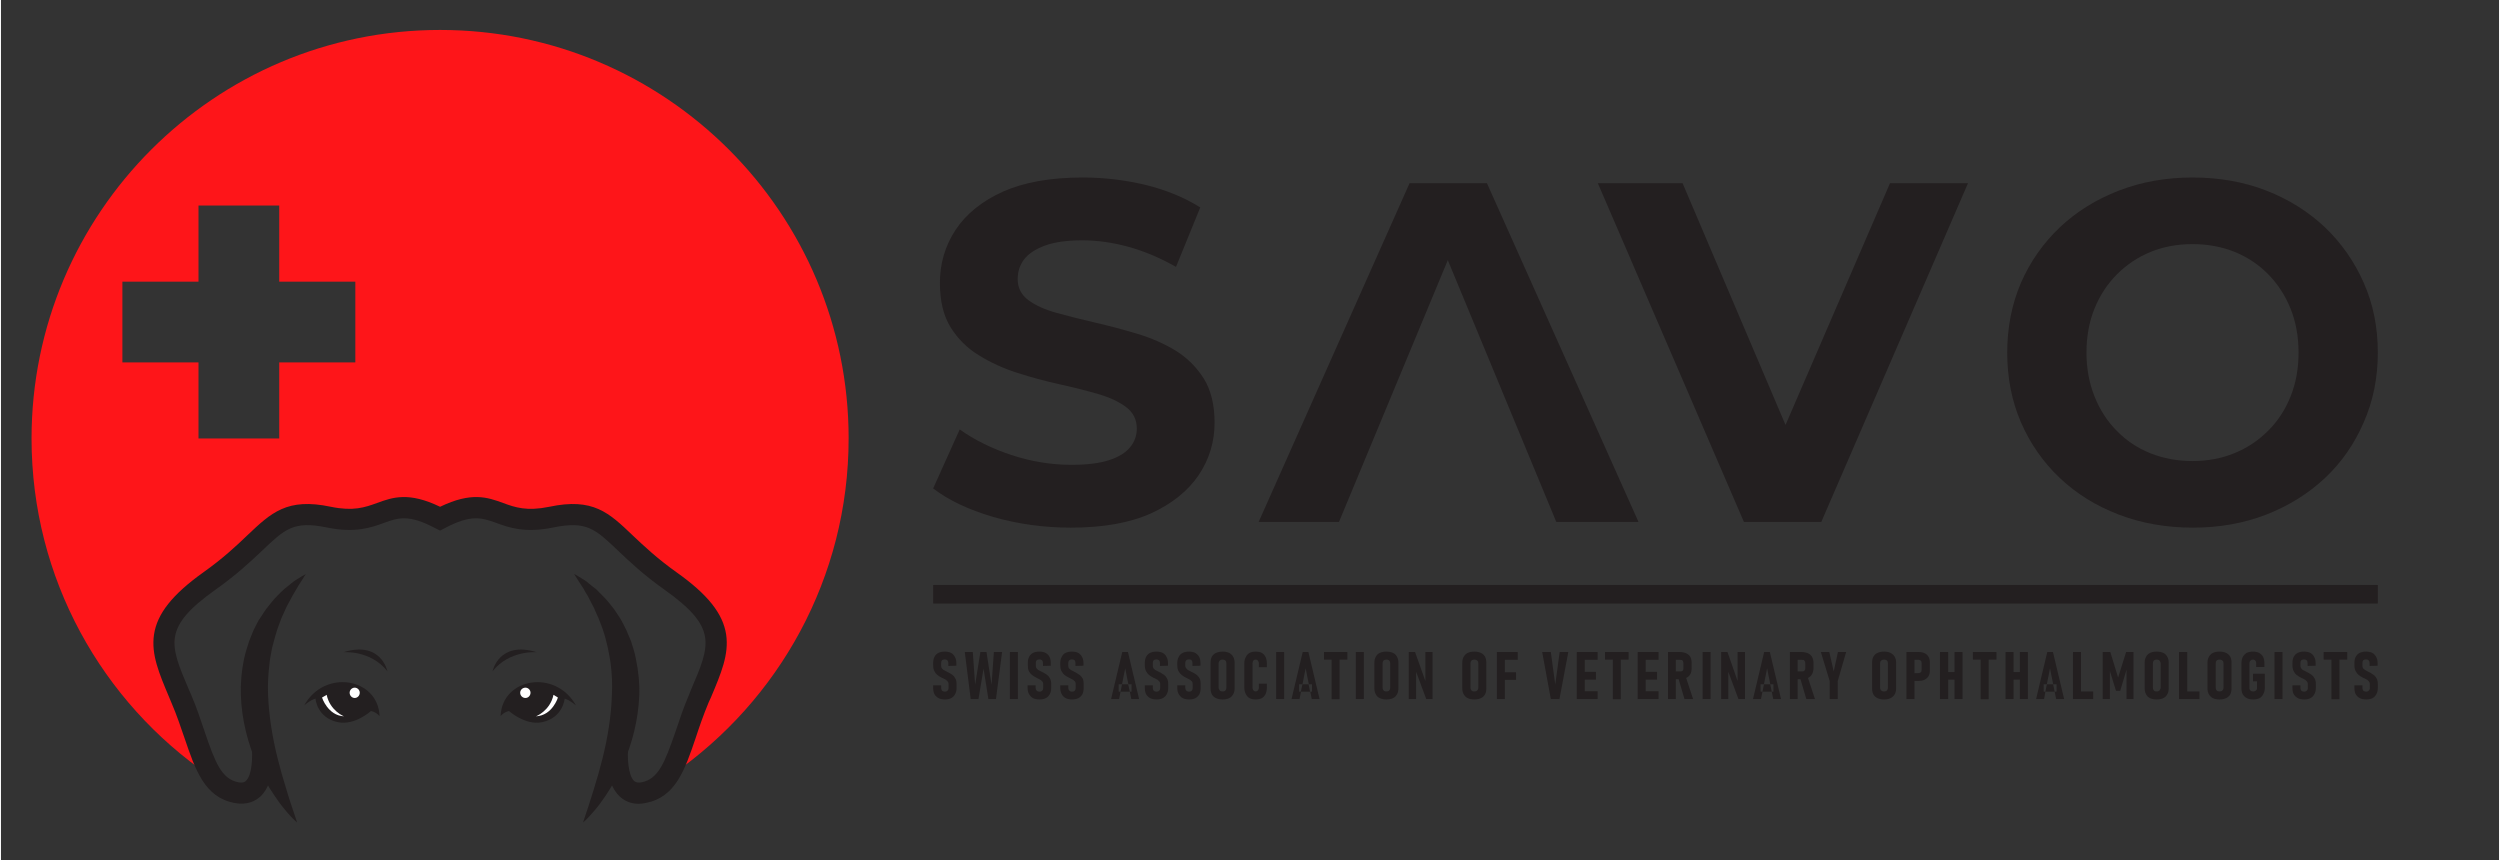 <svg version="1.2" xmlns="http://www.w3.org/2000/svg" viewBox="0 0 1185 408" width="436" height="150">
	<rect x="0" y="0" width="1185" height="408" fill="#333333" stroke="none"/>
	<title>EPS files (1)-ai</title>
	<style>
		.s0 { fill: #231f20 } 
		.s1 { fill: #fe1519 } 
		.s2 { fill: #ffffff } 
	</style>
	<g id="Layer 1">
		<g id="&lt;Group&gt;">
			<g id="&lt;Group&gt;">
				<g id="&lt;Group&gt;">
					<g id="&lt;Group&gt;">
						<g id="&lt;Group&gt;">
							<path id="&lt;Compound Path&gt;" class="s0" d="m507.6 250.3q-19.3 0-37-5.1-17.6-5.2-28.4-13.5l12.6-28q10.3 7.4 24.4 12.1 14.2 4.7 28.6 4.7 11 0 17.8-2.2 6.8-2.2 10-6.1 3.2-3.9 3.2-8.9 0-6.4-5.1-10.2-5-3.8-13.3-6.2-8.2-2.4-18.2-4.6-10-2.2-20-5.4-10-3.2-18.2-8.3-8.3-5-13.5-13.3-5.1-8.2-5.1-21.1 0-13.8 7.4-25.1 7.5-11.4 22.5-18.2 15.1-6.7 37.8-6.7 15.1 0 29.8 3.5 14.7 3.6 26 10.7l-11.5 28.2q-11.3-6.4-22.5-9.5-11.3-3.1-22-3.1-10.8 0-17.7 2.5-6.9 2.6-9.9 6.6-3 4-3 9.3 0 6.2 5.1 10 5 3.7 13.3 6 8.3 2.3 18.2 4.6 10 2.3 20 5.3 10 3 18.3 8 8.2 5.1 13.4 13.3 5.1 8.3 5.1 20.9 0 13.6-7.5 24.8-7.6 11.3-22.6 18.2-15.1 6.8-38 6.8z"/>
							<path id="&lt;Compound Path&gt;" class="s0" d="m596.6 247.6l71.6-160.7h36.7l71.9 160.7h-39l-58.8-141.9h14.7l-59 141.9z"/>
							<path id="&lt;Compound Path&gt;" class="s0" d="m826.8 247.6l-69.3-160.7h40.2l60.6 142.3h-23.7l61.5-142.3h37l-69.6 160.7z"/>
							<path id="&lt;Compound Path&gt;" fill-rule="evenodd" class="s0" d="m1039.8 250.3q-19 0-35.2-6.2-16.2-6.2-28-17.4-11.8-11.2-18.4-26.4-6.5-15.1-6.5-33 0-17.9 6.5-33.1 6.6-15.1 18.5-26.4 11.9-11.2 28-17.4 16.1-6.2 34.9-6.2 19 0 35 6.2 15.9 6.2 27.8 17.4 11.8 11.3 18.4 26.3 6.7 15 6.7 33.2 0 17.9-6.7 33.1-6.6 15.3-18.4 26.4-11.9 11.1-27.8 17.3-16 6.2-34.8 6.2zm-0.2-31.6q10.8 0 19.8-3.7 9.1-3.7 16-10.6 6.9-6.8 10.7-16.3 3.8-9.4 3.8-20.8 0-11.5-3.8-20.9-3.8-9.4-10.6-16.3-6.8-6.9-15.9-10.6-9.2-3.7-20-3.7-10.8 0-19.9 3.7-9 3.7-15.9 10.6-6.9 6.9-10.7 16.3-3.8 9.4-3.8 20.9 0 11.2 3.8 20.7 3.8 9.6 10.6 16.4 6.7 6.9 15.9 10.6 9.2 3.7 20 3.7z"/>
						</g>
						<g id="&lt;Group&gt;">
							<path id="&lt;Compound Path&gt;" class="s0" d="m444.8 331.2q-1.3-0.7-2-1.9-0.6-1.2-0.6-3v-1.2h3.8v1.2q0 0.8 0.4 1.3 0.5 0.5 1.4 0.5 0.8 0 1.2-0.5 0.5-0.4 0.5-1.3v-1.9q0-0.6-0.4-1.1-0.3-0.4-0.8-0.8-0.6-0.3-1.5-0.8-0.1 0-0.1 0-0.1-0.1-0.2-0.1l-0.2-0.1q-1.2-0.6-2.1-1.3-0.9-0.7-1.4-1.8-0.6-1.1-0.6-2.8v-1.1q0-1.7 0.6-2.9 0.7-1.3 1.9-1.9 1.3-0.6 3-0.6 1.7 0 3 0.6 1.2 0.7 1.8 1.9 0.7 1.2 0.7 3v1.2l-3.8 0.1v-1.3q0-0.9-0.5-1.4-0.4-0.4-1.2-0.4-0.8 0-1.3 0.4-0.4 0.4-0.4 1.2v1.5q0 0.6 0.3 1.1 0.3 0.4 0.8 0.8 0.5 0.3 1.4 0.7 0.2 0.1 0.4 0.2 0.2 0.1 0.3 0.2 0.1 0 0.1 0 0 0 0 0 1.3 0.7 2.1 1.3 0.8 0.6 1.3 1.6 0.6 1 0.6 2.7v1.8q0 1.8-0.7 3-0.6 1.2-1.9 1.9-1.2 0.6-2.9 0.6-1.8 0-3-0.6z"/>
							<path id="&lt;Compound Path&gt;" class="s0" d="m464.6 309.3h2.9l2.4 15.5 1.1-15.5h3.9l-2.9 22.3h-3.6l-2.3-14.4-2.4 14.4h-3.7l-2.8-22.3h3.8l1.1 15.5z"/>
							<path id="&lt;Compound Path&gt;" class="s0" d="m482.4 331.6h-3.8v-22.3h3.8z"/>
							<path id="&lt;Compound Path&gt;" class="s0" d="m489.6 331.2q-1.2-0.7-1.9-1.9-0.7-1.2-0.7-3v-1.2h3.8v1.2q0 0.8 0.5 1.3 0.5 0.5 1.3 0.5 0.9 0 1.3-0.5 0.5-0.4 0.5-1.3v-1.9q0-0.6-0.4-1.1-0.3-0.4-0.9-0.8-0.5-0.3-1.5-0.8 0 0-0.1 0 0-0.1-0.1-0.1l-0.2-0.1q-1.2-0.6-2.1-1.3-0.9-0.7-1.5-1.8-0.5-1.1-0.5-2.8v-1.1q0-1.7 0.6-2.9 0.7-1.3 1.9-1.9 1.2-0.6 3-0.6 1.7 0 2.9 0.6 1.3 0.7 1.9 1.9 0.6 1.2 0.6 3v1.2l-3.7 0.1v-1.3q0-0.9-0.5-1.4-0.4-0.4-1.2-0.4-0.8 0-1.3 0.4-0.4 0.4-0.4 1.2v1.5q0 0.6 0.3 1.1 0.3 0.4 0.8 0.8 0.5 0.3 1.4 0.7 0.2 0.1 0.4 0.2 0.1 0.1 0.3 0.2 0 0 0.1 0 0 0 0 0 1.3 0.7 2.1 1.3 0.8 0.6 1.3 1.6 0.6 1 0.6 2.7v1.8q0 1.8-0.7 3-0.6 1.2-1.9 1.9-1.2 0.6-3 0.6-1.7 0-3-0.6z"/>
							<path id="&lt;Compound Path&gt;" class="s0" d="m505.1 331.2q-1.3-0.7-1.9-1.9-0.7-1.2-0.7-3v-1.2h3.8v1.2q0 0.8 0.5 1.3 0.4 0.5 1.3 0.5 0.8 0 1.3-0.5 0.4-0.4 0.4-1.3v-1.9q0-0.6-0.3-1.1-0.4-0.4-0.9-0.8-0.6-0.3-1.5-0.8-0.1 0-0.1 0-0.1-0.1-0.1-0.1l-0.2-0.1q-1.3-0.6-2.2-1.3-0.8-0.7-1.4-1.8-0.6-1.1-0.6-2.8v-1.1q0-1.7 0.7-2.9 0.6-1.3 1.8-1.9 1.3-0.6 3-0.6 1.7 0 3 0.6 1.2 0.7 1.8 1.9 0.7 1.2 0.7 3v1.2l-3.8 0.1v-1.3q0-0.9-0.4-1.4-0.5-0.4-1.3-0.4-0.8 0-1.2 0.4-0.5 0.4-0.5 1.2v1.5q0 0.6 0.3 1.1 0.4 0.4 0.9 0.8 0.5 0.3 1.4 0.7 0.1 0.1 0.3 0.2 0.2 0.1 0.4 0.2 0 0 0 0 0 0 0.1 0 1.2 0.7 2 1.3 0.8 0.6 1.4 1.6 0.5 1 0.5 2.7v1.8q0 1.8-0.6 3-0.7 1.2-1.9 1.9-1.3 0.6-3 0.6-1.8 0-3-0.6z"/>
							<path id="&lt;Compound Path&gt;" fill-rule="evenodd" class="s0" d="m531.9 309.3h2.7l5.3 22.3h-3.7l-0.7-3.5h0.8v-3.5h-1.5l-1.5-7.6-1.5 7.6h-1.6v3.5h0.9l-0.7 3.5h-3.8zm3.6 18.8l-0.8-3.5h-2.9l-0.7 3.5z"/>
							<path id="&lt;Compound Path&gt;" class="s0" d="m545.2 331.2q-1.3-0.7-2-1.9-0.6-1.2-0.6-3v-1.2h3.8v1.2q0 0.8 0.4 1.3 0.5 0.5 1.4 0.5 0.8 0 1.2-0.5 0.5-0.4 0.5-1.3v-1.9q0-0.6-0.4-1.1-0.3-0.4-0.8-0.8-0.6-0.3-1.5-0.8-0.1 0-0.1 0-0.1-0.1-0.2-0.1l-0.2-0.1q-1.2-0.6-2.1-1.3-0.8-0.7-1.4-1.8-0.6-1.1-0.6-2.8v-1.1q0-1.7 0.6-2.9 0.7-1.3 1.9-1.9 1.3-0.6 3-0.6 1.7 0 3 0.6 1.2 0.7 1.8 1.9 0.7 1.2 0.7 3v1.2l-3.8 0.1v-1.3q0-0.9-0.5-1.4-0.4-0.4-1.2-0.4-0.8 0-1.3 0.4-0.4 0.4-0.4 1.2v1.5q0 0.6 0.3 1.1 0.4 0.4 0.8 0.8 0.5 0.3 1.4 0.7 0.2 0.1 0.4 0.2 0.2 0.1 0.3 0.2 0.1 0 0.1 0 0 0 0.1 0 1.2 0.7 2 1.3 0.8 0.6 1.3 1.6 0.6 1 0.6 2.7v1.8q0 1.8-0.7 3-0.6 1.2-1.9 1.9-1.2 0.6-2.9 0.6-1.8 0-3-0.6z"/>
							<path id="&lt;Compound Path&gt;" class="s0" d="m560.6 331.2q-1.2-0.7-1.9-1.9-0.7-1.2-0.7-3v-1.2h3.8v1.2q0 0.8 0.5 1.3 0.5 0.5 1.3 0.5 0.8 0 1.3-0.5 0.4-0.4 0.4-1.3v-1.9q0-0.6-0.3-1.1-0.4-0.4-0.9-0.8-0.5-0.3-1.5-0.8 0 0-0.1 0 0-0.1-0.1-0.1l-0.2-0.1q-1.3-0.6-2.1-1.3-0.9-0.7-1.5-1.8-0.6-1.1-0.6-2.8v-1.1q0-1.7 0.7-2.9 0.6-1.3 1.9-1.9 1.2-0.6 3-0.6 1.7 0 2.9 0.6 1.2 0.7 1.9 1.9 0.6 1.2 0.6 3v1.2l-3.8 0.1v-1.3q0-0.9-0.4-1.4-0.4-0.4-1.2-0.4-0.9 0-1.3 0.4-0.5 0.4-0.5 1.2v1.5q0 0.6 0.4 1.1 0.3 0.4 0.8 0.8 0.5 0.3 1.4 0.7 0.2 0.1 0.3 0.2 0.2 0.1 0.4 0.2 0 0 0 0 0.1 0 0.1 0 1.3 0.7 2.1 1.3 0.7 0.6 1.3 1.6 0.5 1 0.5 2.7v1.8q0 1.8-0.6 3-0.7 1.2-1.9 1.9-1.2 0.6-3 0.6-1.7 0-3-0.6z"/>
							<path id="&lt;Compound Path&gt;" fill-rule="evenodd" class="s0" d="m576.4 331.2q-1.3-0.6-2-1.8-0.6-1.2-0.6-2.8v-12.3q0-1.6 0.6-2.8 0.7-1.2 2-1.8 1.3-0.6 3.1-0.6 1.8 0 3.1 0.6 1.2 0.6 1.9 1.8 0.7 1.2 0.7 2.8v12.3q0 1.6-0.7 2.8-0.7 1.2-1.9 1.8-1.3 0.6-3.1 0.6-1.8 0-3.1-0.6zm4.1-3.4q0.4-0.2 0.6-0.7 0.2-0.4 0.2-1v-11.3q0-0.6-0.2-1.1-0.2-0.4-0.6-0.6-0.4-0.2-1-0.2-0.6 0-1 0.2-0.4 0.2-0.6 0.6-0.3 0.5-0.3 1.1v11.3q0 0.6 0.3 1 0.2 0.5 0.6 0.7 0.4 0.2 1 0.2 0.6 0 1-0.2z"/>
							<path id="&lt;Compound Path&gt;" class="s0" d="m592.3 331.2q-1.2-0.7-1.8-2-0.7-1.3-0.7-3v-11.5q0-1.8 0.7-3 0.6-1.3 1.8-2 1.2-0.6 2.9-0.6 1.7 0 2.9 0.6 1.2 0.7 1.8 2 0.6 1.3 0.6 3.1v1.7h-3.8v-1.7q0-0.6-0.2-1-0.2-0.4-0.5-0.7-0.4-0.2-0.8-0.2-0.5 0-0.8 0.2-0.4 0.2-0.5 0.7-0.2 0.4-0.2 0.9v11.5q0 0.5 0.2 0.9 0.1 0.4 0.5 0.6 0.3 0.3 0.8 0.3 0.5 0 0.8-0.3 0.3-0.2 0.5-0.6 0.2-0.4 0.2-1v-1.8h3.8v1.8q0 1.8-0.6 3.1-0.6 1.3-1.8 2-1.2 0.6-2.9 0.6-1.7 0-2.9-0.6z"/>
							<path id="&lt;Compound Path&gt;" class="s0" d="m608.7 331.6h-3.8v-22.3h3.8z"/>
							<path id="&lt;Compound Path&gt;" fill-rule="evenodd" class="s0" d="m617.5 309.3h2.7l5.3 22.3h-3.7l-0.7-3.5h0.8v-3.5h-1.5l-1.5-7.6-1.5 7.6h-1.6v3.5h0.9l-0.7 3.5h-3.8zm3.5 18.8l-0.7-3.5h-2.9l-0.8 3.5z"/>
							<path id="&lt;Compound Path&gt;" class="s0" d="m627.6 309.3h11.1v3.6h-11.1zm3.6 1.9h3.8v20.5h-3.8z"/>
							<path id="&lt;Compound Path&gt;" class="s0" d="m646.5 331.6h-3.8v-22.3h3.8z"/>
							<path id="&lt;Compound Path&gt;" fill-rule="evenodd" class="s0" d="m654.1 331.2q-1.3-0.6-1.9-1.8-0.7-1.2-0.7-2.8v-12.3q0-1.6 0.7-2.8 0.6-1.2 1.9-1.8 1.3-0.6 3.1-0.6 1.8 0 3.1 0.6 1.3 0.6 1.9 1.8 0.7 1.2 0.7 2.8v12.3q0 1.6-0.7 2.8-0.6 1.2-1.9 1.8-1.3 0.6-3.1 0.6-1.8 0-3.1-0.6zm4.1-3.4q0.4-0.2 0.6-0.7 0.2-0.4 0.2-1v-11.3q0-0.6-0.2-1.1-0.2-0.4-0.6-0.6-0.4-0.2-1-0.2-0.6 0-1 0.2-0.4 0.2-0.6 0.6-0.2 0.5-0.2 1.1v11.3q0 0.6 0.2 1 0.2 0.5 0.6 0.7 0.4 0.2 1 0.2 0.6 0 1-0.2z"/>
							<path id="&lt;Compound Path&gt;" class="s0" d="m667.8 309.3h3l5.3 14.9-0.4 0.6v-15.5h3.4v22.3h-3l-5.2-14 0.4-0.7v14.7h-3.5z"/>
							<path id="&lt;Compound Path&gt;" fill-rule="evenodd" class="s0" d="m695.8 331.2q-1.2-0.6-1.9-1.8-0.7-1.2-0.7-2.8v-12.3q0-1.6 0.7-2.8 0.7-1.2 1.9-1.8 1.3-0.6 3.1-0.6 1.8 0 3.1 0.6 1.3 0.6 2 1.8 0.6 1.2 0.6 2.8v12.3q0 1.6-0.6 2.8-0.7 1.2-2 1.8-1.3 0.6-3.1 0.6-1.8 0-3.1-0.6zm4.1-3.4q0.4-0.2 0.7-0.7 0.2-0.4 0.2-1v-11.3q0-0.6-0.2-1.1-0.3-0.4-0.7-0.6-0.4-0.2-1-0.2-0.6 0-1 0.2-0.4 0.2-0.6 0.6-0.2 0.5-0.2 1.1v11.3q0 0.6 0.2 1 0.2 0.5 0.6 0.7 0.4 0.2 1 0.2 0.6 0 1-0.2z"/>
							<path id="&lt;Compound Path&gt;" class="s0" d="m709.6 309.3h3.8v22.3h-3.8zm1.7 0h8.2v3.7h-8.2zm0 9.6h7.4v3.6h-7.4z"/>
							<path id="&lt;Compound Path&gt;" class="s0" d="m731.1 309.3h4.1l2.1 15.4 2.1-15.4h4.1l-4.2 22.3h-4.1z"/>
							<path id="&lt;Compound Path&gt;" class="s0" d="m747.5 309.3h3.8v22.3h-3.8zm1.7 0h8.2v3.7h-8.2zm0 9.4h7.4v3.7h-7.4zm0 9.2h8.2v3.7h-8.2z"/>
							<path id="&lt;Compound Path&gt;" class="s0" d="m760.9 309.3h11.2v3.6h-11.2zm3.7 1.9h3.8v20.5h-3.8z"/>
							<path id="&lt;Compound Path&gt;" class="s0" d="m776.4 309.3h3.8v22.3h-3.8zm1.7 0h8.2v3.7h-8.2zm0 9.4h7.5v3.7h-7.5zm0 9.2h8.2v3.7h-8.2z"/>
							<path id="&lt;Compound Path&gt;" class="s0" d="m790.8 309.3h3.7v22.3h-3.7zm1.7 9.2h4q0.5 0 0.9-0.1 0.4-0.2 0.5-0.5 0.2-0.4 0.2-0.8v-2.5q0-0.5-0.2-0.9-0.1-0.4-0.5-0.6-0.4-0.1-0.9-0.1h-4v-3.7h3.8q1.8 0 3.1 0.6 1.3 0.6 2 1.7 0.6 1.2 0.6 2.8v2.6q0 1.6-0.6 2.8-0.7 1.2-2 1.8-1.3 0.6-3.1 0.6h-3.8zm3.1 2.9l3.5-0.7 3.6 10.9h-4.1z"/>
							<path id="&lt;Compound Path&gt;" class="s0" d="m811 331.6h-3.8v-22.3h3.8z"/>
							<path id="&lt;Compound Path&gt;" class="s0" d="m816 309.3h3l5.2 14.9-0.4 0.6v-15.5h3.5v22.3h-3.1l-5.2-14 0.4-0.7v14.7h-3.4z"/>
							<path id="&lt;Compound Path&gt;" fill-rule="evenodd" class="s0" d="m836.4 309.3h2.7l5.3 22.3h-3.7l-0.7-3.5h0.8v-3.5h-1.5l-1.5-7.6-1.5 7.6h-1.6v3.5h0.9l-0.7 3.5h-3.8zm3.6 18.8l-0.7-3.5h-3l-0.7 3.5z"/>
							<path id="&lt;Compound Path&gt;" class="s0" d="m848.6 309.3h3.7v22.3h-3.7zm1.7 9.2h4q0.5 0 0.9-0.1 0.3-0.2 0.5-0.5 0.2-0.4 0.2-0.8v-2.5q0-0.5-0.2-0.9-0.2-0.4-0.5-0.6-0.4-0.1-0.9-0.1h-4v-3.7h3.8q1.8 0 3.1 0.6 1.3 0.6 1.9 1.7 0.7 1.2 0.7 2.8v2.6q0 1.6-0.7 2.8-0.6 1.2-1.9 1.8-1.3 0.6-3.1 0.6h-3.8zm3.1 2.9l3.5-0.7 3.6 10.9h-4.1z"/>
							<path id="&lt;Compound Path&gt;" class="s0" d="m871.3 323.1v8.5h-3.8v-8.5l-4.2-13.8h4l2.1 9.2 2-9.2h3.9z"/>
							<path id="&lt;Compound Path&gt;" fill-rule="evenodd" class="s0" d="m890.2 331.2q-1.3-0.6-2-1.8-0.6-1.2-0.6-2.8v-12.3q0-1.6 0.6-2.8 0.7-1.2 2-1.8 1.3-0.6 3.1-0.6 1.8 0 3 0.6 1.3 0.6 2 1.8 0.7 1.2 0.7 2.8v12.3q0 1.6-0.7 2.8-0.7 1.2-2 1.8-1.2 0.6-3 0.6-1.8 0-3.1-0.6zm4.1-3.4q0.4-0.2 0.6-0.7 0.2-0.4 0.2-1v-11.3q0-0.6-0.2-1.1-0.2-0.4-0.6-0.6-0.5-0.2-1-0.2-0.6 0-1 0.2-0.4 0.2-0.7 0.6-0.2 0.5-0.2 1.1v11.3q0 0.6 0.2 1 0.3 0.5 0.7 0.7 0.4 0.2 1 0.2 0.5 0 1-0.2z"/>
							<path id="&lt;Compound Path&gt;" class="s0" d="m903.9 309.3h3.8v22.3h-3.8zm1.8 10h3.9q0.5 0 0.8-0.2 0.4-0.2 0.6-0.6 0.1-0.5 0.1-1v-2.6q0-0.6-0.1-1.1-0.2-0.4-0.6-0.6-0.3-0.2-0.8-0.2h-3.9v-3.7h4q1.7 0 2.9 0.6 1.2 0.6 1.8 1.7 0.6 1.1 0.6 2.7v3.8q0 1.5-0.6 2.6-0.7 1.1-1.8 1.7-1.2 0.6-2.9 0.6h-4z"/>
							<path id="&lt;Compound Path&gt;" class="s0" d="m919.8 309.3h3.9v22.3h-3.9zm1.9 9.5h7.4v3.6h-7.4zm5-9.5h3.8v22.3h-3.8z"/>
							<path id="&lt;Compound Path&gt;" class="s0" d="m935.4 309.3h11.2v3.6h-11.2zm3.7 1.9h3.8v20.5h-3.8z"/>
							<path id="&lt;Compound Path&gt;" class="s0" d="m950.9 309.3h3.8v22.3h-3.8zm1.8 9.5h7.5v3.6h-7.5zm5-9.5h3.8v22.3h-3.8z"/>
							<path id="&lt;Compound Path&gt;" fill-rule="evenodd" class="s0" d="m970.7 309.3h2.7l5.3 22.3h-3.8l-0.7-3.5h0.9v-3.5h-1.6l-1.5-7.6-1.5 7.6h-1.5v3.5h0.8l-0.6 3.5h-3.8zm3.5 18.8l-0.7-3.5h-3l-0.7 3.5z"/>
							<path id="&lt;Compound Path&gt;" class="s0" d="m982.9 309.3h3.8v22.3h-3.8zm1.5 18.7h8.1v3.6h-8.1z"/>
							<path id="&lt;Compound Path&gt;" class="s0" d="m1008.1 309.3h3.5v22.3h-3.3v-15.6l0.2 1-3.2 10.7h-2l-3.2-10.4 0.3-1.3v15.6h-3.4v-22.3h3.6l3.7 12.1z"/>
							<path id="&lt;Compound Path&gt;" fill-rule="evenodd" class="s0" d="m1019.5 331.2q-1.3-0.6-1.9-1.8-0.7-1.2-0.7-2.8v-12.3q0-1.6 0.7-2.8 0.6-1.2 1.9-1.8 1.3-0.6 3.1-0.6 1.8 0 3.1 0.6 1.3 0.6 1.9 1.8 0.7 1.2 0.7 2.8v12.3q0 1.6-0.7 2.8-0.6 1.2-1.9 1.8-1.3 0.6-3.1 0.6-1.8 0-3.1-0.6zm4.1-3.4q0.4-0.2 0.6-0.7 0.3-0.4 0.3-1v-11.3q0-0.6-0.3-1.1-0.2-0.4-0.6-0.6-0.4-0.2-1-0.2-0.6 0-1 0.2-0.4 0.2-0.6 0.6-0.2 0.5-0.2 1.1v11.3q0 0.6 0.2 1 0.2 0.5 0.6 0.7 0.4 0.2 1 0.2 0.6 0 1-0.2z"/>
							<path id="&lt;Compound Path&gt;" class="s0" d="m1033.2 309.3h3.9v22.3h-3.9zm1.6 18.7h8.1v3.6h-8.1z"/>
							<path id="&lt;Compound Path&gt;" fill-rule="evenodd" class="s0" d="m1049.3 331.2q-1.2-0.6-1.9-1.8-0.7-1.2-0.7-2.8v-12.3q0-1.6 0.7-2.8 0.7-1.2 1.9-1.8 1.3-0.6 3.1-0.6 1.8 0 3.1 0.6 1.3 0.6 2 1.8 0.6 1.2 0.6 2.8v12.3q0 1.6-0.6 2.8-0.7 1.2-2 1.8-1.3 0.6-3.1 0.6-1.8 0-3.1-0.6zm4.1-3.4q0.4-0.2 0.7-0.7 0.2-0.4 0.2-1v-11.3q0-0.6-0.2-1.1-0.3-0.4-0.7-0.6-0.4-0.2-1-0.2-0.6 0-1 0.2-0.4 0.2-0.6 0.6-0.2 0.5-0.2 1.1v11.3q0 0.6 0.2 1 0.2 0.5 0.6 0.7 0.4 0.2 1 0.2 0.6 0 1-0.2z"/>
							<path id="&lt;Compound Path&gt;" class="s0" d="m1073.9 319.6v6.6q0 1.8-0.7 3-0.6 1.3-1.8 2-1.3 0.6-3 0.6-1.8 0-3-0.6-1.3-0.7-2-1.9-0.6-1.2-0.6-2.9v-11.6q0-1.8 0.6-3.1 0.7-1.3 1.9-2 1.3-0.6 3-0.6 1.7 0 2.9 0.6 1.2 0.7 1.9 1.9 0.6 1.3 0.6 3v1.8h-3.9v-1.8q0-0.5-0.2-0.9-0.2-0.4-0.5-0.6-0.4-0.2-0.8-0.2-0.5 0-0.9 0.2-0.4 0.3-0.6 0.7-0.2 0.4-0.2 1v11.6q0 0.5 0.2 0.8 0.2 0.4 0.6 0.6 0.4 0.2 1 0.2 0.5 0 0.9-0.2 0.4-0.2 0.7-0.6 0.2-0.4 0.2-0.9v-3.1h-1.9v-3.6z"/>
							<path id="&lt;Compound Path&gt;" class="s0" d="m1082.3 331.6h-3.8v-22.3h3.8z"/>
							<path id="&lt;Compound Path&gt;" class="s0" d="m1089.6 331.2q-1.3-0.7-2-1.9-0.6-1.2-0.6-3v-1.2h3.8v1.2q0 0.8 0.4 1.3 0.5 0.5 1.4 0.5 0.8 0 1.2-0.5 0.5-0.4 0.5-1.3v-1.9q0-0.6-0.4-1.1-0.3-0.4-0.8-0.8-0.6-0.3-1.5-0.8-0.1 0-0.1 0-0.1-0.1-0.2-0.1l-0.2-0.1q-1.2-0.6-2.1-1.3-0.9-0.7-1.4-1.8-0.6-1.1-0.6-2.8v-1.1q0-1.7 0.6-2.9 0.7-1.3 1.9-1.9 1.3-0.6 3-0.6 1.7 0 3 0.6 1.2 0.7 1.8 1.9 0.7 1.2 0.7 3v1.2l-3.8 0.1v-1.3q0-0.9-0.5-1.4-0.4-0.4-1.2-0.4-0.8 0-1.3 0.4-0.4 0.4-0.4 1.2v1.5q0 0.6 0.3 1.1 0.3 0.4 0.8 0.8 0.5 0.3 1.4 0.7 0.2 0.1 0.4 0.2 0.2 0.1 0.3 0.2 0.1 0 0.1 0 0 0 0 0 1.3 0.7 2.1 1.3 0.8 0.6 1.3 1.6 0.6 1 0.6 2.7v1.8q0 1.8-0.7 3-0.6 1.2-1.9 1.9-1.2 0.6-2.9 0.6-1.8 0-3-0.6z"/>
							<path id="&lt;Compound Path&gt;" class="s0" d="m1101.8 309.3h11.2v3.6h-11.2zm3.7 1.9h3.8v20.5h-3.8z"/>
							<path id="&lt;Compound Path&gt;" class="s0" d="m1119 331.2q-1.3-0.7-2-1.9-0.6-1.2-0.6-3v-1.2h3.8v1.2q0 0.8 0.4 1.3 0.5 0.5 1.4 0.5 0.8 0 1.2-0.5 0.5-0.4 0.5-1.3v-1.9q0-0.6-0.4-1.1-0.3-0.4-0.8-0.8-0.6-0.3-1.5-0.8-0.1 0-0.1 0-0.1-0.1-0.2-0.1l-0.2-0.1q-1.2-0.6-2.1-1.3-0.8-0.7-1.4-1.8-0.6-1.1-0.6-2.8v-1.1q0-1.7 0.6-2.9 0.7-1.3 1.9-1.9 1.3-0.6 3-0.6 1.7 0 3 0.6 1.2 0.7 1.8 1.9 0.7 1.2 0.7 3v1.2l-3.8 0.1v-1.3q0-0.9-0.5-1.4-0.4-0.4-1.2-0.4-0.8 0-1.3 0.4-0.4 0.4-0.4 1.2v1.5q0 0.6 0.3 1.1 0.4 0.4 0.9 0.8 0.5 0.3 1.3 0.7 0.2 0.1 0.4 0.2 0.2 0.1 0.3 0.2 0.1 0 0.1 0 0 0 0.1 0 1.2 0.7 2 1.3 0.8 0.6 1.3 1.6 0.6 1 0.6 2.7v1.8q0 1.8-0.7 3-0.6 1.2-1.8 1.9-1.3 0.6-3 0.6-1.8 0-3-0.6z"/>
						</g>
						<path id="&lt;Path&gt;" class="s0" d="m1127.5 286.3h-685.3v-8.8h685.3z"/>
					</g>
				</g>
				<g id="&lt;Group&gt;">
					<g id="&lt;Group&gt;">
						<g id="&lt;Group&gt;">
							<path id="&lt;Compound Path&gt;" fill-rule="evenodd" class="s1" d="m402.1 208c0 66.1-33.2 124.5-83.8 159.5 1.1-2.1 2.1-4.4 3-6.6 2.5-6.5 4.8-13.2 7.1-19.8 2.5-7.1 4.9-14.2 6.9-21.5 1-3.5 1.8-7.1 2-10.7 0.1-3.5-0.6-6.9-1.8-10.2-2.2-6.1-6.1-11-11-15.2-0.6-0.5-1.2-0.7-1.8-0.6-2.8-3.9-7.5-6.5-11.4-9.1-2.8-1.8-5.3-4-7.9-6.1-3.1-2.3-5.6-4.9-8.2-7.7-2.5-2.7-5-5.3-8-7.4-3.1-2.2-6.7-3.5-10.5-4.6-4-1.1-8.3-1.8-12.5-2-4.1-0.1-8 1.3-12 1.9-4.3 0.5-8.7 0.5-13 0.1-4.2-2.3-8.7-4.1-13.4-4.3-3.9-0.2-7.7 0.6-11.4 1.3-1.8 0.3-3.5 0.5-5.2 0.9-1.5 0.4-3.2 1.1-4.7 0.9-1.7-0.2-3.2-1.1-4.7-1.7-1.7-0.8-3.5-1.2-5.4-1.5-3.8-0.7-7.7-0.6-11.5 0-3.8 0.6-7.5 1.4-11.4 1.6q-5.7 0.4-11.3 0.2c-7.2-0.2-14.7-1.1-21.6 1-7.1 2.1-13.3 6.3-19 10.9-2.9 2.2-5.8 4.4-8.3 6.9-2.6 2.7-4.8 5.7-7.5 8.2-2.6 2.6-5.7 4.6-8.4 7.1-2.3 2-4.5 4-6.6 6.1-2 2.1-3.8 4.4-5 7-1.4 3.2-1.7 6.4-1.7 9.8-0.1 6.9-0.1 13.9 1.7 20.7 0.3 1.4 0.8 2.8 1.6 4.1q0.2 0.4 0.5 0.6c1.5 6.6 3.5 13 5.7 19.3 2.4 7 5.2 13.9 7.4 20.9-51-34.9-84.5-93.5-84.5-160 0-107 86.8-193.8 193.8-193.8 107 0 193.8 86.8 193.8 193.8zm-234-74.4h-36.1v-36.1h-38.3v36.1h-36.1v38.3h36.1v36.1h38.3v-36.1h36.1z"/>
						</g>
					</g>
				</g>
			</g>
			<g id="&lt;Group&gt;">
				<path id="&lt;Path&gt;" class="s0" d="m140.5 390.2c-2.1-1.8-4-3.9-5.7-6-1.8-2.1-3.5-4.4-5-6.7-3.2-4.6-5.8-9.5-8.2-14.6-4.5-10.2-7.4-21.4-7.8-33-0.2-5.7 0.3-11.6 1.5-17.3 0.6-2.8 1.5-5.6 2.4-8.4l1.6-4 0.4-1q0.3-0.5 0.5-1l1-2q0.5-0.9 1-1.9c0.4-0.6 0.8-1.2 1.2-1.8 0.8-1.2 1.5-2.4 2.4-3.6 1.8-2.3 3.5-4.5 5.5-6.5l1.5-1.5c0.5-0.5 1-1 1.6-1.5 1.1-0.8 2.1-1.7 3.2-2.6 0.6-0.4 1.1-0.9 1.7-1.3l1.8-1.1c1.1-0.7 2.3-1.5 3.5-2.1-0.7 1.2-1.4 2.3-2.2 3.5l-1.1 1.7c-0.3 0.5-0.7 1.1-1 1.7-0.7 1.2-1.4 2.3-2 3.4-0.7 1.2-1.2 2.4-1.9 3.5l-0.9 1.7c-0.3 0.6-0.5 1.2-0.8 1.8q-0.8 1.8-1.6 3.5c-0.8 2.4-1.9 4.7-2.5 7.1-0.8 2.4-1.3 4.8-2 7.2-0.4 2.5-1 4.8-1.2 7.3-0.6 4.9-0.9 9.8-0.7 14.8 0.4 10 2 20 4.5 30.1q1.9 7.6 4.3 15.2 1.1 3.8 2.4 7.6z"/>
				<path id="&lt;Path&gt;" class="s0" d="m276.1 390.2l2.6-7.8q1.2-3.8 2.4-7.6 2.4-7.6 4.3-15.2c2.5-10.1 4.1-20.1 4.4-30.1 0.3-5 0-9.9-0.6-14.8-0.3-2.5-0.9-4.8-1.3-7.3-0.6-2.4-1.1-4.8-1.9-7.2-0.7-2.4-1.7-4.7-2.6-7.1q-0.8-1.7-1.6-3.5c-0.2-0.6-0.4-1.2-0.8-1.8l-0.9-1.7c-0.6-1.1-1.1-2.3-1.8-3.5-0.7-1.1-1.4-2.2-2-3.4-0.4-0.6-0.7-1.2-1.1-1.7l-1.1-1.7c-0.7-1.2-1.4-2.3-2.2-3.5 1.3 0.6 2.4 1.4 3.6 2.1l1.8 1.1c0.6 0.4 1.1 0.9 1.6 1.3 1.1 0.9 2.2 1.8 3.3 2.6 0.6 0.5 1 1 1.5 1.5l1.5 1.5c2.1 2 3.8 4.2 5.6 6.5 0.8 1.2 1.6 2.4 2.4 3.6 0.4 0.6 0.8 1.2 1.1 1.8q0.5 1 1 1.9l1 2q0.3 0.5 0.5 1l0.4 1 1.7 4c0.9 2.8 1.8 5.6 2.3 8.4 1.2 5.7 1.8 11.6 1.6 17.3-0.5 11.6-3.3 22.8-7.9 33-2.3 5.1-5 10-8.1 14.6-1.6 2.3-3.2 4.6-5 6.7-1.8 2.1-3.6 4.2-5.7 6z"/>
				<path id="&lt;Path&gt;" class="s0" d="m302.5 381.3c-4.3 0-7.2-1.8-9-3.5-7.8-7.2-6.1-23.3-5.9-25.1l10 1.2c-0.6 5.1-0.1 13.9 2.7 16.5 0.4 0.4 1.2 1.1 3.6 0.7 8-1.6 11-9.4 16.1-24.1 1.8-5.4 3.8-11.4 6.5-17.7l1-2.5c9.1-21.2 12.4-29.2-12.8-47.1-9.9-7-16.5-13.3-21.9-18.4-10.9-10.4-15-14.3-30.7-11.1-13.5 2.8-21.1 0.1-27.3-2.2-6.8-2.4-11.7-4.1-24.2 2.5l-2.3 1.2-2.4-1.2c-12.5-6.6-17.4-4.9-24.1-2.5-6.2 2.3-13.9 5-27.3 2.2-15.7-3.2-19.8 0.7-30.7 11.1-5.4 5.1-12.1 11.4-22 18.4-25.2 17.9-21.8 25.9-12.8 47.1l1.1 2.5c2.7 6.3 4.7 12.3 6.5 17.7 5 14.7 8 22.5 16 24.1 2.4 0.4 3.3-0.3 3.6-0.7 2.9-2.6 3.3-11.4 2.7-16.5l10-1.2c0.2 1.8 1.9 17.9-5.8 25.1-2.3 2.1-6.2 4.3-12.4 3.1-14.1-2.7-18.5-15.7-23.6-30.7-1.8-5.2-3.7-11-6.3-17l-1-2.4c-4.8-11.4-8.6-20.3-7.2-29.8 1.5-9.9 8.7-19 23.4-29.5 9.3-6.6 15.7-12.6 20.8-17.5 11.4-10.8 18.9-18 39.7-13.6 10.7 2.2 16.1 0.3 21.9-1.8 7.4-2.7 15-5.4 29.9 1.8 14.9-7.2 22.5-4.5 29.9-1.8 5.7 2.1 11.2 4 21.9 1.8 20.8-4.4 28.3 2.8 39.6 13.6 5.2 4.9 11.5 10.9 20.8 17.5 14.8 10.5 22 19.6 23.5 29.5 1.4 9.5-2.4 18.4-7.2 29.8l-1.1 2.4c-2.5 6-4.5 11.8-6.2 17-5.1 15-9.5 28-23.6 30.7q-1.8 0.4-3.4 0.4z"/>
				<g id="&lt;Group&gt;">
					<g id="&lt;Group&gt;">
						<path id="&lt;Compound Path&gt;" class="s0" d="m272.8 334.7c-9.7-17.5-35.1-13.2-35.8 5 1.9-2.2 4-2.4 4-2.4 0 0 7.7 6.9 15.6 5.3 10.1-2.1 10.8-11.2 10.8-11.2 2.7 0.8 5.4 3.3 5.4 3.3z"/>
						<path id="&lt;Path&gt;" class="s0" d="m254.2 309.4c0 0-12.8-1.2-21 9 0 0 3-14.6 21-9z"/>
					</g>
				</g>
				<path id="&lt;Path&gt;" class="s2" d="m251.2 328.6c0 1.4-1.1 2.5-2.4 2.5-1.4 0-2.5-1.1-2.5-2.5 0-1.3 1.1-2.4 2.5-2.4 1.3 0 2.4 1.1 2.4 2.4z"/>
				<path id="&lt;Path&gt;" class="s2" d="m264.2 330.9c0 0-2.6 8.5-10.4 8.9 0 0 6.7-2.6 8.3-10.2z"/>
				<g id="&lt;Group&gt;">
					<g id="&lt;Group&gt;">
						<path id="&lt;Compound Path&gt;" class="s0" d="m149.2 331.4c0 0 0.6 9.1 10.7 11.2 8 1.6 15.6-5.3 15.6-5.3 0 0 2.1 0.2 4.1 2.4-0.7-18.2-26.2-22.5-35.8-5 0 0 2.6-2.5 5.4-3.3z"/>
						<path id="&lt;Path&gt;" class="s0" d="m162.4 309.4c0 0 12.8-1.2 20.9 9 0 0-2.9-14.6-20.9-9z"/>
					</g>
				</g>
				<path id="&lt;Path&gt;" class="s2" d="m165.4 328.6c0 1.4 1.1 2.5 2.4 2.5 1.3 0 2.4-1.1 2.4-2.5 0-1.3-1.1-2.4-2.4-2.4-1.3 0-2.4 1.1-2.4 2.4z"/>
				<path id="&lt;Path&gt;" class="s2" d="m152.3 330.9c0 0 2.7 8.5 10.4 8.9 0 0-6.6-2.6-8.2-10.2z"/>
			</g>
		</g>
	</g>
</svg>